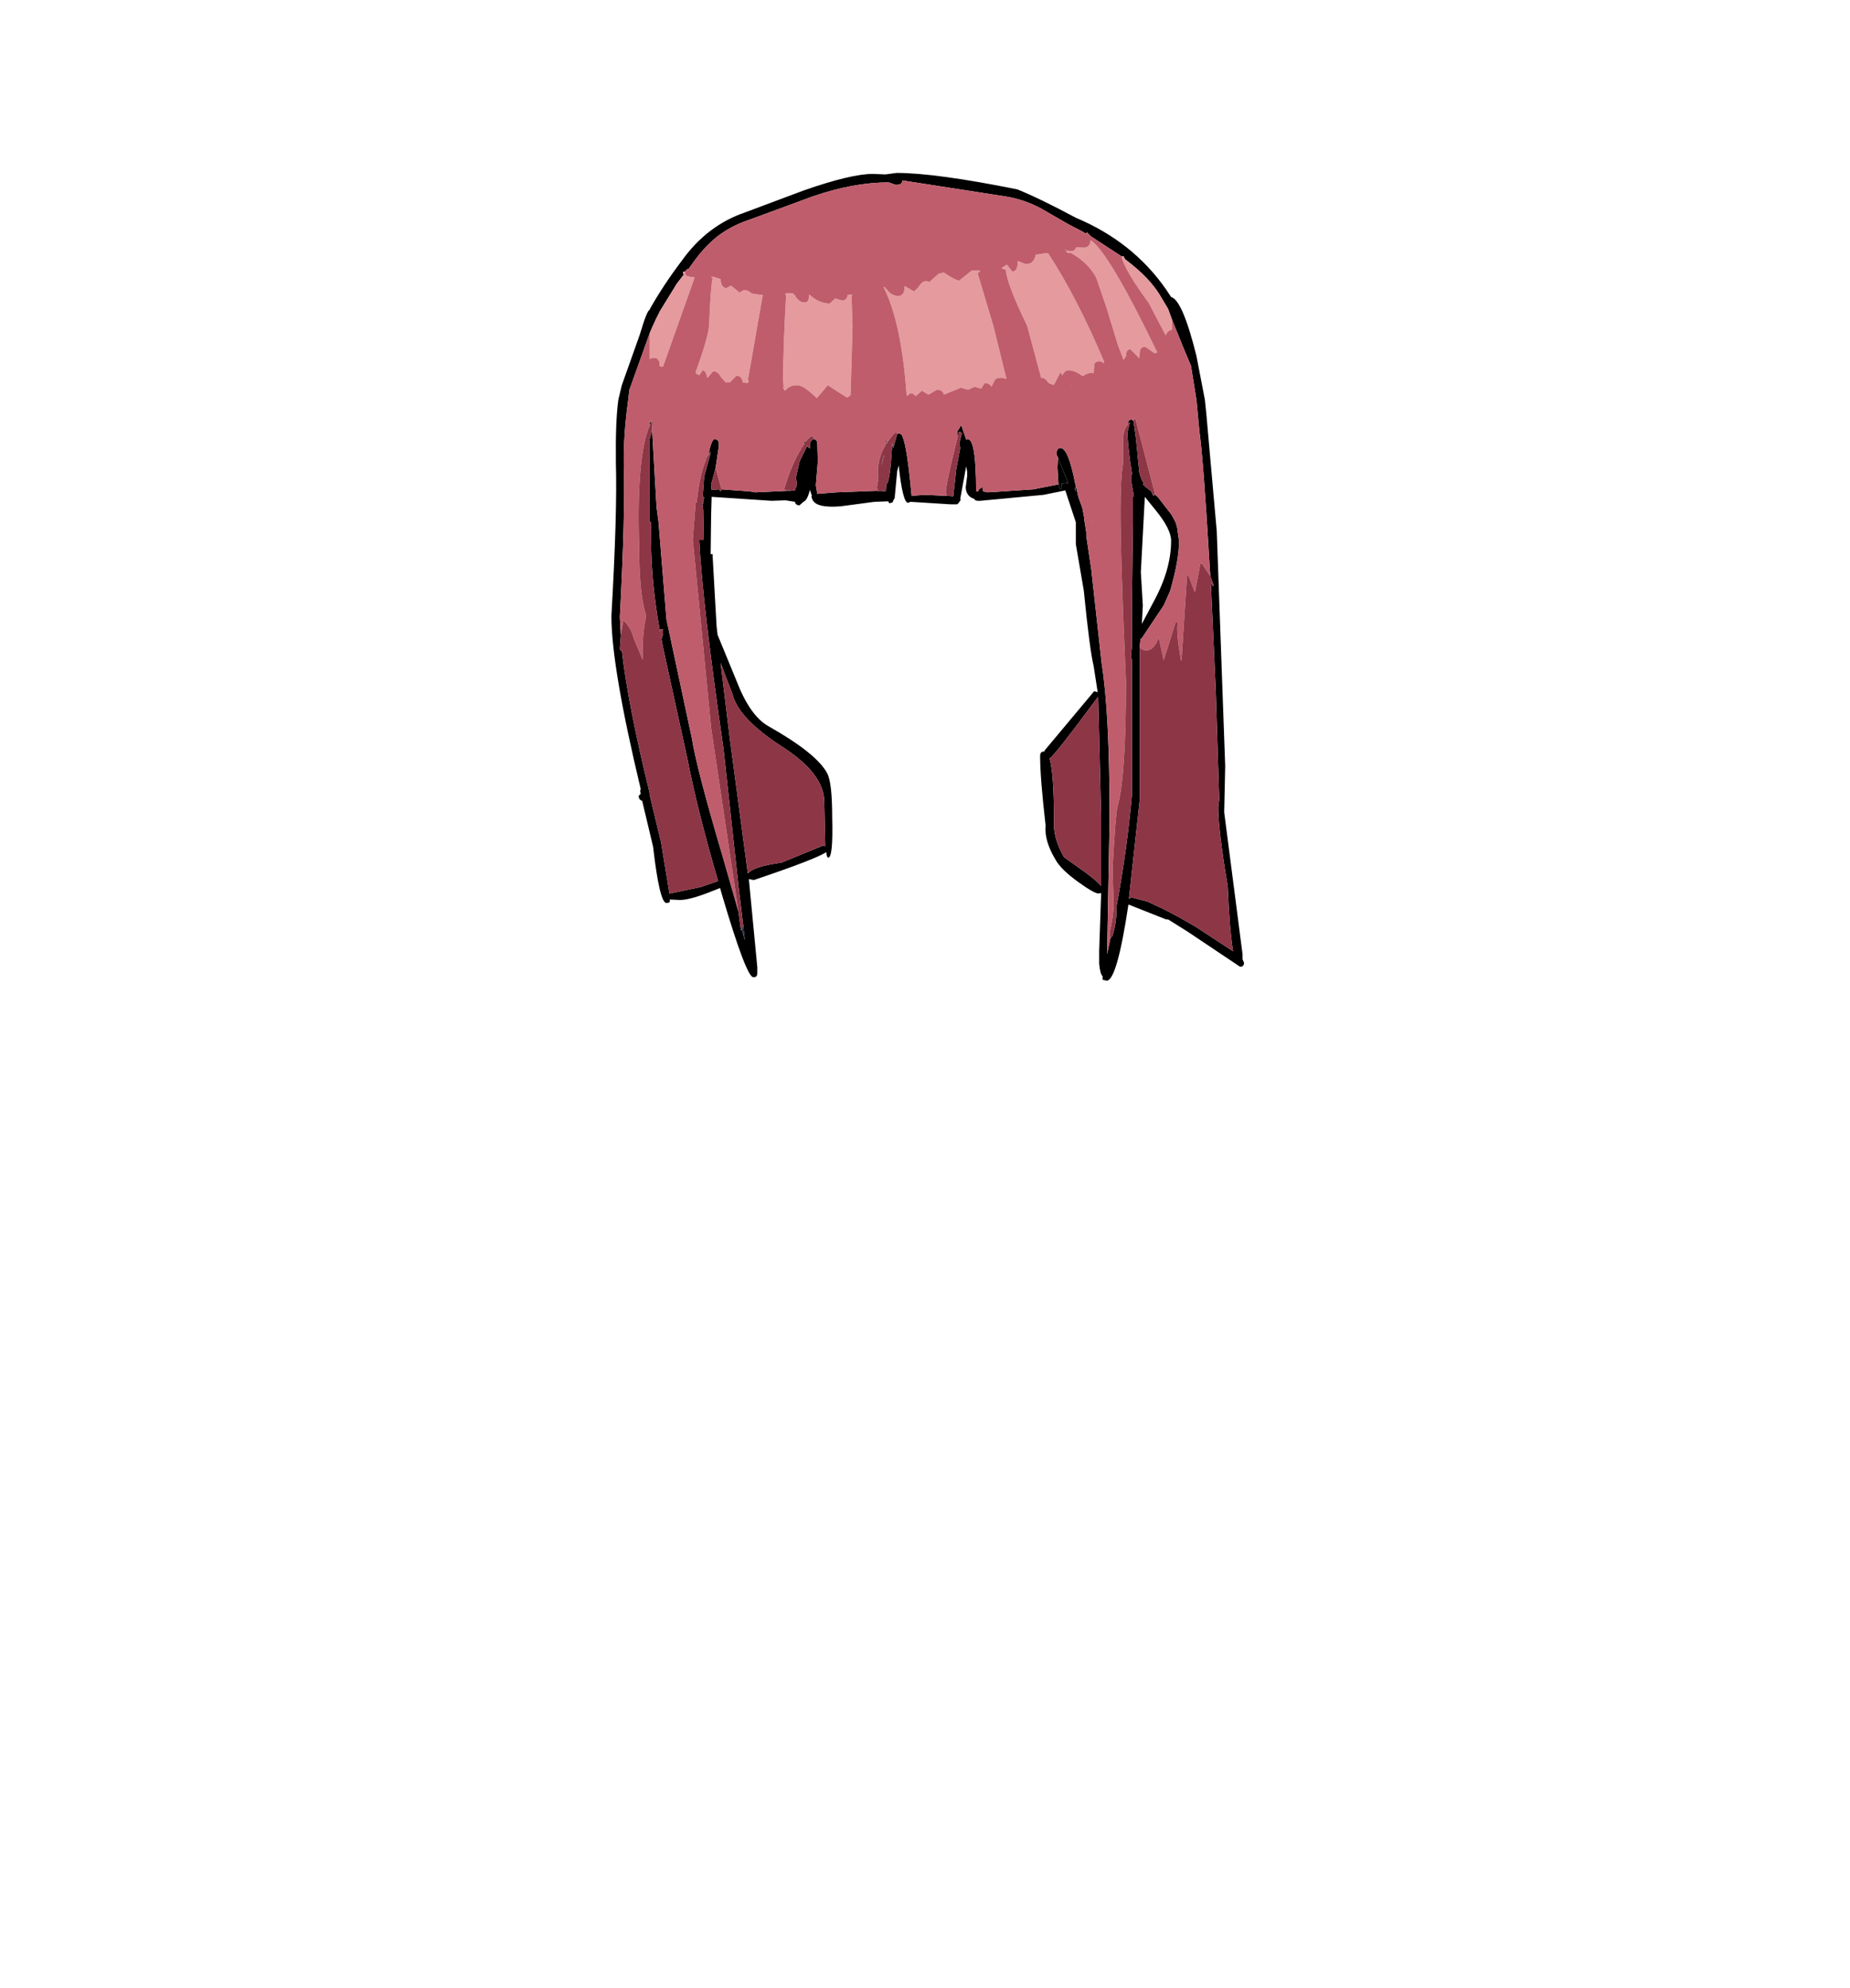 <?xml version="1.0" encoding="UTF-8"?>
<svg xmlns="http://www.w3.org/2000/svg" xmlns:xlink="http://www.w3.org/1999/xlink" width="296px" height="318px" viewBox="0 0 296 318" version="1.1">
<g id="surface1">
<path style=" stroke:none;fill-rule:evenodd;fill:rgb(0%,0%,0%);fill-opacity:1;" d="M 128.629 30.453 C 133.656 28.699 137.336 27.82 139.664 27.82 L 141.648 27.902 L 143.477 27.664 C 147.602 27.664 154.035 28.539 162.766 30.293 C 165.148 31.25 168.27 32.766 172.133 34.836 C 178.223 37.387 183.039 41.215 186.582 46.316 L 187.379 47.512 C 188.594 47.832 189.945 50.969 191.426 56.918 L 192.777 63.934 L 193.016 66.246 L 194.68 84.98 L 196.031 122.527 L 195.871 129.941 L 198.809 152.664 L 198.809 153.461 L 199.047 154.016 C 199.047 154.441 198.836 154.656 198.414 154.656 L 190.078 149.074 L 186.902 147.082 L 186.582 147.082 L 180.551 144.691 C 179.332 152.82 178.168 156.887 177.059 156.887 L 176.422 156.727 L 176.422 156.172 C 176.156 155.957 175.973 155.293 175.867 154.176 L 175.867 152.105 L 176.184 142.855 L 175.785 142.938 C 175.309 142.938 174.227 142.324 172.531 141.102 C 170.68 139.773 169.461 138.578 168.879 137.516 C 167.664 135.496 167.133 133.664 167.293 132.016 C 166.711 126.965 166.418 123.273 166.418 120.934 C 166.418 120.457 166.629 120.215 167.055 120.215 L 167.133 120.215 L 167.133 120.059 L 175.07 110.57 L 175.629 110.73 L 174.992 106.586 C 174.57 104.883 174.039 100.844 173.406 94.469 L 172.133 87.055 L 172.133 83.547 L 170.469 78.523 L 170.469 78.445 L 166.973 79.16 L 156.812 80.117 L 156.496 80.117 C 156.176 80.117 155.965 80.012 155.859 79.801 C 155.012 79.535 154.562 78.922 154.512 77.965 L 154.75 76.133 L 154.75 75.492 L 154.668 75.016 L 154.512 74.617 L 154.512 75.016 L 153.637 79.801 L 153.715 79.957 L 153.398 80.438 L 153.16 80.676 L 152.051 80.676 L 145.699 80.277 L 145.301 80.438 C 144.719 80.438 144.215 78.445 143.793 74.457 L 143.555 75.336 L 143.156 79.559 L 143.156 79.641 L 143 79.957 L 142.918 80.039 L 142.84 80.355 L 142.285 80.516 L 142.125 80.199 L 139.902 80.277 L 134.504 80.996 C 131.855 81.207 130.348 80.836 129.977 79.879 L 129.82 79.48 L 129.898 79.32 L 129.582 78.363 C 129.316 79.48 128.973 80.117 128.551 80.277 L 127.914 80.836 C 127.492 80.836 127.254 80.648 127.199 80.277 L 125.691 80.039 L 123.469 80.117 L 113.863 79.48 L 113.781 82.352 L 113.703 88.648 L 114.02 88.648 L 114.02 88.965 L 114.656 100.207 L 114.816 101.562 L 117.832 108.895 C 119.262 112.617 120.953 115.035 122.914 116.152 C 128.098 119.074 131.25 121.598 132.359 123.723 C 132.891 124.734 133.152 127.098 133.152 130.82 C 133.262 135.07 133.047 137.195 132.52 137.195 C 132.359 137.195 132.254 136.906 132.203 136.32 C 131.09 137.062 127.227 138.551 120.609 140.785 L 119.816 140.625 L 121.168 154.734 L 121.168 155.691 C 121.168 156.117 120.98 156.328 120.609 156.328 L 120.531 156.328 C 119.789 156.328 118.121 151.945 115.531 143.176 L 115.211 142.059 L 113.387 142.777 C 111.32 143.574 109.785 143.973 108.781 143.973 L 107.191 143.895 L 107.113 144.371 L 106.637 144.453 C 105.898 144.453 105.184 141.449 104.492 135.441 L 102.746 128.109 C 102.379 128.004 102.191 127.738 102.191 127.312 L 102.508 126.992 L 102.43 126.516 L 102.508 126.195 C 99.387 113.176 97.824 103.953 97.824 98.531 C 98.461 87.531 98.699 79.348 98.539 73.98 C 98.488 69.516 98.621 66.168 98.938 63.934 L 99.492 61.621 L 102.352 53.57 C 103.145 50.914 103.672 49.586 103.938 49.586 L 103.938 49.504 C 105.367 46.953 107.086 44.352 109.098 41.691 C 111.797 37.918 115.184 35.344 119.262 33.961 L 128.629 30.453 M 179.52 41.055 L 174.516 37.785 L 173.883 37.148 L 173.723 37.387 L 173.246 37.07 L 170.945 35.875 L 166.656 33.402 C 164.805 32.395 162.848 31.727 160.781 31.41 L 144.348 28.859 L 144.348 28.938 C 144.348 29.363 144.004 29.574 143.316 29.574 L 142.203 29.176 C 138.445 29.176 134.398 29.922 130.059 31.41 L 119.895 35.156 C 117.301 36.008 115.133 37.309 113.387 39.062 C 112.434 39.965 111.375 41.27 110.211 42.969 C 109.895 43.074 109.707 43.234 109.656 43.445 L 109.336 43.445 L 109.258 43.688 L 109.418 43.926 L 108.305 45.359 L 105.605 49.746 L 104.969 51.02 L 104.891 51.18 L 104.414 52.215 L 103.938 53.332 L 100.684 62.422 L 100.523 63.934 C 99.996 67.656 99.758 71.164 99.809 74.457 C 99.969 79.773 99.758 87.852 99.176 98.691 L 99.332 101.641 L 99.176 103.793 L 99.254 104.035 L 99.492 104.035 C 100.129 109.719 101.609 117.32 103.938 126.832 L 103.938 127.152 L 105.766 134.727 L 107.113 142.938 L 107.191 142.938 L 112.117 141.898 L 114.895 140.945 C 112.672 133.344 111.031 126.809 109.973 121.332 L 106.082 103.555 L 105.844 102.281 L 106.082 101.402 L 106.082 100.684 L 105.684 100.684 L 105.605 101.082 C 104.652 95.824 104.176 90.934 104.176 86.414 L 104.176 83.547 L 103.938 83.547 L 103.938 70.312 L 104.336 68.797 L 105.051 81.152 L 105.367 83.547 L 106.637 99.09 L 110.688 118.062 C 111.215 121.359 112.855 127.656 115.609 136.957 L 118.148 145.805 L 118.547 148.758 L 118.547 148.836 L 118.703 148.758 L 119.18 150.43 L 118.941 148.277 L 118.941 148.199 L 118.23 142.379 L 115.766 119.816 C 113.492 104.141 112.195 92.98 111.879 86.336 L 112.594 86.336 L 112.512 81.555 L 112.434 80.914 L 112.512 80.516 L 112.512 80.199 L 112.672 79.559 L 112.434 79.48 L 112.672 76.211 L 113.703 72.465 L 113.625 72.145 L 113.543 72.387 L 113.305 72.863 C 113.676 71.109 114.02 70.234 114.34 70.234 C 114.922 70.234 115.133 70.711 114.973 71.668 L 114.496 74.855 L 113.781 77.488 L 113.863 78.363 L 114.973 78.285 L 115.133 78.285 L 115.211 78.602 L 115.449 78.445 L 115.449 78.285 L 119.895 78.602 L 120.848 78.762 L 125.852 78.523 L 126.484 78.523 L 127.039 78.445 L 127.199 78.445 L 127.199 78.363 L 127.516 77.566 L 127.359 76.371 L 127.914 73.898 L 128.074 73.5 L 129.184 71.27 L 129.266 71.508 L 129.582 71.746 L 129.582 70.789 L 129.977 70.312 L 130.059 70.312 L 130.059 70.234 L 130.215 70.234 L 130.453 70.312 C 130.668 70.418 130.773 70.684 130.773 71.109 L 130.852 73.82 L 130.535 77.648 L 130.773 79 L 133.789 78.762 L 139.98 78.523 L 140.457 78.523 L 140.539 78.602 L 140.695 78.523 L 140.777 78.523 L 141.727 78.602 L 141.809 77.488 C 142.23 77.273 142.547 75.043 142.762 70.789 L 142.918 71.668 L 143.555 69.434 L 143.715 69.355 C 144.137 69.355 144.375 69.543 144.426 69.914 C 144.902 70.977 145.379 74.113 145.855 79.32 L 147.922 79.16 L 151.492 79.32 L 151.812 79.32 L 152.523 79.398 L 153 75.094 L 153.637 71.668 L 153.477 70.949 L 153.875 69.355 L 153.715 69.117 L 153.398 69.117 L 153.238 69.836 L 153.16 69.035 L 153.797 68 L 154.59 70.312 L 154.828 70.234 C 155.727 70.234 156.176 73.023 156.176 78.602 L 156.496 78.602 L 156.652 78.285 L 157.211 77.887 L 157.211 78.203 L 157.289 78.602 L 158.004 78.762 L 165.309 78.285 L 169.355 77.488 L 169.594 78.285 L 169.91 78.047 L 169.832 77.406 L 170.707 77.246 L 170.945 77.246 L 170.863 77.168 L 169.277 73.184 L 169.039 72.703 C 169.039 72.012 169.25 71.668 169.672 71.668 C 170.52 71.668 171.312 73.605 172.055 77.488 L 172.133 77.727 L 171.977 78.285 L 172.133 78.602 L 172.133 77.648 L 172.531 79.48 L 173.168 81.234 L 173.484 82.906 L 173.484 83.148 L 173.801 85.141 L 173.801 85.699 L 174.598 91.039 L 176.262 106.105 C 177.109 111.367 177.535 119.605 177.535 130.82 L 177.137 152.664 L 177.691 149.953 L 177.93 149.871 C 178.406 148.492 178.645 147.004 178.645 145.406 L 178.645 145.008 C 179.809 138.684 180.629 132.734 181.105 127.152 L 181.105 105.547 L 180.945 105.07 L 181.105 103.477 L 181.105 97.18 L 181.266 83.547 L 181.266 79.398 L 181.422 79.398 L 180.945 76.691 L 181.105 75.734 C 180.684 73.074 180.445 70.898 180.391 69.195 L 180.789 67.523 L 180.469 67.922 C 180.469 67.391 180.656 67.125 181.027 67.125 L 181.422 67.363 L 181.422 67.762 L 181.742 70.074 L 181.98 72.387 L 181.98 72.625 L 182.297 75.574 C 182.457 76.266 182.695 76.848 183.012 77.328 L 182.852 77.488 L 183.25 77.805 L 183.25 77.887 L 183.406 77.965 L 184.203 78.602 L 184.52 79.32 L 184.68 79.242 L 184.758 79.082 L 185.234 79.48 L 187.457 82.352 L 188.094 83.547 L 188.332 84.344 L 188.648 86.574 C 188.648 88.594 188.172 91.25 187.219 94.547 L 186.188 96.859 L 182.613 102.199 L 182.535 102.121 L 182.457 102.438 L 182.375 103.316 L 182.375 127.789 L 180.629 143.734 L 181.105 143.574 L 183.566 144.211 L 185.789 145.25 C 187.324 145.992 189.176 147.004 191.348 148.277 L 197.301 152.184 C 196.93 150.109 196.641 146.629 196.43 141.742 C 195.422 135.789 194.918 131.59 194.918 129.145 L 195.078 127.871 L 194.523 110.492 L 193.73 93.113 L 194.047 93.75 L 194.047 93.828 L 194.207 93.672 L 193.648 92.156 L 193.492 89.684 C 192.855 78.949 192.328 72.039 191.902 68.957 L 191.426 63.934 L 190.555 58.516 L 189.043 54.926 L 189.043 54.848 L 188.965 54.688 L 187.535 51.18 L 186.902 49.426 L 185.473 47.035 C 184.465 45.441 183.012 43.871 181.105 42.332 L 179.996 41.453 L 179.758 40.977 L 179.52 41.055 M 103.938 68.082 L 103.938 67.281 L 104.098 67.68 L 103.938 68.082 M 112.91 73.66 L 113.066 72.941 L 113.066 73.023 L 113.148 73.102 L 112.91 73.66 M 128.629 71.109 L 128.707 70.633 L 128.867 70.711 L 128.629 71.109 M 141.648 71.27 L 141.648 71.109 C 141.648 70.738 141.727 70.473 141.887 70.312 L 141.727 71.109 L 141.648 71.27 M 184.918 81.633 L 183.172 79.48 L 182.535 91.52 L 182.852 96.859 L 182.695 99.809 L 184.598 96.223 C 186.453 92.82 187.379 89.578 187.379 86.496 C 187.379 85.273 186.559 83.652 184.918 81.633 M 115.293 106.027 L 116.801 118.383 L 119.656 139.746 C 120.188 139.004 121.988 138.418 125.055 137.992 L 131.645 135.285 L 132.043 135.363 L 131.883 128.27 C 131.883 125.293 129.66 122.367 125.215 119.5 C 120.504 116.469 117.832 113.652 117.195 111.051 L 115.293 106.027 M 168.641 131.457 C 168.535 133.156 169.066 135.043 170.23 137.117 L 173.484 139.43 C 174.859 140.438 175.762 141.211 176.184 141.742 L 176.184 130.738 L 175.707 111.449 C 170.996 117.824 168.402 121.121 167.926 121.332 C 168.402 122.926 168.641 126.301 168.641 131.457 "/>
<path style=" stroke:none;fill-rule:evenodd;fill:rgb(18.431%,9.412%,6.275%);fill-opacity:1;" d="M 172.055 77.488 L 172.133 77.648 L 172.133 77.727 L 172.055 77.488 "/>
<path style=" stroke:none;fill-rule:evenodd;fill:rgb(42.353%,43.922%,68.627%);fill-opacity:1;" d="M 170.785 40.098 L 170.785 40.18 L 170.309 39.938 L 170.469 39.938 L 170.785 40.098 M 176.66 57.875 L 176.66 58.117 L 176.582 58.035 L 176.66 57.875 M 171.422 61.703 L 171.34 61.703 L 171.34 61.621 L 171.422 61.703 M 141.41 45.996 L 141.41 45.918 L 141.57 45.918 L 141.41 45.996 M 136.25 47.195 L 136.41 47.195 L 136.25 47.352 L 136.25 47.195 "/>
<path style=" stroke:none;fill-rule:evenodd;fill:rgb(0%,1.569%,0.784%);fill-opacity:1;" d="M 169.355 77.488 L 169.195 74.777 L 169.277 73.184 L 170.863 77.168 L 170.707 77.246 L 169.832 77.406 L 169.91 78.047 L 169.594 78.285 L 169.355 77.488 M 113.543 72.387 L 113.703 72.465 L 113.543 72.387 "/>
<path style=" stroke:none;fill-rule:evenodd;fill:rgb(4.706%,7.451%,10.588%);fill-opacity:1;" d="M 182.535 102.199 L 182.457 102.438 L 182.535 102.121 L 182.535 102.199 M 194.207 93.672 L 194.047 93.828 L 194.047 93.75 L 194.207 93.672 M 170.863 77.168 L 170.945 77.246 L 170.707 77.246 L 170.863 77.168 M 174.676 83.547 L 174.516 83.547 L 174.516 83.387 L 174.676 83.547 M 113.543 72.387 L 113.625 72.145 L 113.703 72.465 L 113.543 72.387 M 118.941 148.199 L 118.941 148.277 L 118.785 148.199 L 118.941 148.199 M 118.703 148.758 L 118.547 148.836 L 118.547 148.758 L 118.703 148.758 "/>
<path style=" stroke:none;fill-rule:evenodd;fill:rgb(16.471%,16.471%,27.451%);fill-opacity:1;" d="M 113.066 73.023 L 113.305 72.863 L 113.148 73.102 L 113.066 73.023 M 125.852 78.523 L 125.852 78.445 L 126.168 78.445 L 126.168 78.523 L 125.852 78.523 M 177.691 149.953 L 177.613 149.953 L 177.691 149.953 M 188.965 105.629 L 189.043 105.707 L 188.965 105.629 M 172.133 77.727 L 172.133 77.648 L 172.133 78.602 L 171.977 78.285 L 172.133 77.727 M 148.953 44.961 L 148.953 45.043 L 148.953 44.961 M 140.777 78.523 L 140.695 78.523 L 140.777 78.445 L 140.777 78.523 M 141.488 72.863 L 141.332 73.34 L 141.012 74.617 L 141.25 73.34 L 141.41 72.863 L 141.488 72.863 M 151.812 79.32 L 151.652 79.32 L 151.812 79.242 L 151.812 79.32 M 112.512 80.199 L 112.512 80.516 L 112.434 80.914 L 112.355 80.836 L 112.355 80.754 L 112.434 80.438 L 112.512 80.199 M 118.941 148.277 L 119.18 150.43 L 118.703 148.758 L 118.785 148.199 L 118.941 148.277 M 126.484 78.523 L 126.246 78.523 L 126.246 78.445 L 126.484 78.445 L 126.484 78.523 M 129.977 70.312 L 130.059 70.234 L 130.059 70.312 L 129.977 70.312 M 115.133 78.285 L 114.973 78.285 L 115.133 78.285 M 105.445 101.961 L 105.367 101.883 L 105.445 101.883 L 105.445 101.961 "/>
<path style=" stroke:none;fill-rule:evenodd;fill:rgb(89.804%,60.392%,61.961%);fill-opacity:1;" d="M 109.656 43.445 L 109.574 43.688 L 109.734 44.086 L 110.527 44.324 L 111.082 44.324 L 111.082 44.562 L 106.16 58.434 L 106.16 58.594 L 105.844 58.672 L 105.527 58.516 C 105.578 57.664 105.262 57.238 104.574 57.238 L 103.938 57.398 L 103.938 53.332 L 104.414 52.215 L 104.891 51.18 L 104.969 51.02 L 105.605 49.746 L 108.305 45.359 L 109.418 43.926 L 109.258 43.688 L 109.336 43.445 L 109.656 43.445 M 187.535 51.18 L 187.535 52.695 L 187.457 52.773 C 187.035 52.828 186.715 53.121 186.504 53.652 L 186.344 53.332 L 183.805 48.469 C 181.266 45.016 179.809 42.543 179.438 41.055 L 179.52 41.055 L 179.758 40.977 L 179.996 41.453 L 181.105 42.332 C 183.012 43.871 184.465 45.441 185.473 47.035 L 186.902 49.426 L 187.535 51.18 M 170.785 40.098 L 171.422 40.18 C 171.789 40.18 172.055 39.965 172.215 39.539 L 173.324 39.621 C 173.801 39.621 174.145 39.434 174.359 39.062 L 174.516 38.426 C 176.477 39.754 180.02 45.73 185.156 56.363 L 184.758 56.52 L 183.25 55.484 C 182.719 55.484 182.43 55.723 182.375 56.203 L 182.297 57.316 L 180.867 55.883 C 180.391 55.883 180.152 56.254 180.152 57 L 179.758 57.559 L 178.805 55.008 L 177.059 49.266 L 175.391 44.402 C 174.543 42.809 173.168 41.48 171.262 40.418 L 170.945 40.496 L 170.547 40.258 L 170.785 40.18 L 170.785 40.098 M 176.66 57.875 L 176.582 58.035 L 176.023 57.797 C 175.391 57.797 175.07 58.008 175.07 58.434 L 174.992 59.711 C 174.465 59.551 173.883 59.711 173.246 60.188 C 172.398 59.551 171.633 59.23 170.945 59.23 C 170.574 59.23 170.254 59.496 169.992 60.027 L 169.672 59.551 L 168.641 61.543 C 168.113 61.488 167.77 61.332 167.609 61.066 C 167.344 60.641 167 60.426 166.578 60.426 L 164.355 52.137 C 162.133 47.566 160.992 44.562 160.941 43.129 L 160.781 43.129 L 160.227 42.891 L 161.098 42.332 L 161.973 43.445 C 162.555 43.445 162.848 42.891 162.848 41.773 L 164.117 42.25 C 165.016 42.25 165.547 41.746 165.703 40.738 L 165.785 40.738 L 167.371 40.496 L 167.371 40.578 L 167.371 40.496 L 167.688 40.496 C 170.812 45.281 173.801 51.074 176.66 57.875 M 148.875 44.961 L 150.223 43.766 L 151.016 43.605 C 152.285 44.457 153.109 44.883 153.477 44.883 L 155.461 43.289 L 156.734 43.289 L 156.812 43.445 L 156.414 43.688 L 158.957 52.215 L 161.02 60.586 L 160.227 60.426 C 159.59 60.426 159.219 60.586 159.113 60.906 L 158.637 61.863 C 158.48 61.488 158.109 61.305 157.527 61.305 L 156.973 62.18 L 155.938 61.863 L 154.906 62.34 L 153.715 62.023 L 151.016 63.137 C 150.91 62.605 150.539 62.34 149.906 62.34 L 148.555 63.137 L 147.523 62.5 L 146.492 63.375 C 146.281 63.059 146.016 62.898 145.699 62.898 L 145.141 63.297 L 145.062 63.297 C 144.535 55.59 143.316 49.824 141.41 45.996 L 141.57 45.918 L 141.727 46.156 L 142.125 46.555 L 142.125 46.637 C 142.656 47.113 143.184 47.352 143.715 47.352 C 144.402 47.352 144.746 46.82 144.746 45.758 L 146.254 46.637 L 146.969 45.918 C 147.496 45.016 148.078 44.75 148.715 45.121 L 148.875 44.961 L 148.953 44.961 L 148.875 44.961 M 148.953 44.961 L 148.953 45.043 L 148.953 44.961 M 136.25 47.352 L 136.41 52.297 L 136.09 63.219 L 135.535 63.617 L 132.441 61.621 L 131.168 63.137 L 130.691 63.695 L 129.82 62.898 C 128.867 62.047 128.098 61.621 127.516 61.621 C 126.828 61.621 126.273 61.836 125.852 62.262 L 125.613 62.5 L 125.375 62.18 L 125.293 62.102 L 125.375 61.941 L 125.375 61.863 L 125.293 60.746 C 125.293 57.449 125.453 52.961 125.77 47.273 L 125.691 47.195 L 125.691 46.953 L 125.77 46.953 L 125.93 46.875 L 126.961 46.953 L 126.961 47.195 L 127.199 47.195 L 127.277 47.434 C 127.703 48.07 128.18 48.391 128.707 48.391 C 129.238 48.391 129.477 47.992 129.422 47.195 L 129.582 47.195 C 130.586 48.098 131.645 48.551 132.758 48.551 L 133.629 47.75 L 134.742 48.07 C 135.27 48.07 135.562 47.777 135.613 47.195 L 135.934 47.195 L 135.934 47.113 L 136.25 47.113 L 136.25 47.352 M 121.879 47.195 L 122.039 47.195 L 119.656 60.824 L 119.816 60.906 L 119.816 61.066 L 119.656 61.223 L 119.578 61.223 L 119.418 61.305 L 119.34 61.223 L 118.863 61.223 C 118.758 60.48 118.414 60.109 117.832 60.109 L 116.801 61.145 L 116.086 61.145 L 115.371 60.348 C 115.055 59.711 114.629 59.391 114.102 59.391 L 113.227 60.426 L 113.148 60.348 C 112.988 59.602 112.75 59.23 112.434 59.23 L 111.879 60.027 L 111.48 59.789 L 111.402 59.871 L 111.402 59.789 L 111.32 59.711 L 111.402 59.629 L 111.32 59.469 C 112.699 55.695 113.414 53.172 113.465 51.898 C 113.625 47.75 113.809 45.309 114.02 44.562 L 113.781 44.324 L 114.02 44.246 L 115.293 44.645 C 115.344 45.598 115.66 46.078 116.242 46.078 L 116.957 45.68 L 118.309 46.797 L 119.023 46.398 C 119.445 46.398 119.871 46.582 120.293 46.953 L 121.879 47.195 "/>
<path style=" stroke:none;fill-rule:evenodd;fill:rgb(74.902%,36.471%,42.353%);fill-opacity:1;" d="M 109.656 43.445 C 109.707 43.234 109.895 43.074 110.211 42.969 C 111.375 41.27 112.434 39.965 113.387 39.062 C 115.133 37.309 117.301 36.008 119.895 35.156 L 130.059 31.41 C 134.398 29.922 138.445 29.176 142.203 29.176 L 143.316 29.574 C 144.004 29.574 144.348 29.363 144.348 28.938 L 144.348 28.859 L 160.781 31.41 C 162.848 31.727 164.805 32.395 166.656 33.402 L 170.945 35.875 L 173.246 37.07 L 173.723 37.387 L 173.883 37.148 L 174.516 37.785 L 179.52 41.055 L 179.438 41.055 C 179.809 42.543 181.266 45.016 183.805 48.469 L 186.344 53.332 L 186.504 53.652 C 186.715 53.121 187.035 52.828 187.457 52.773 L 187.535 52.695 L 187.535 51.18 L 188.965 54.688 L 189.043 54.848 L 189.043 54.926 L 190.555 58.516 L 191.426 63.934 L 191.902 68.957 C 192.328 72.039 192.855 78.949 193.492 89.684 L 193.648 92.156 L 192.301 90.164 L 192.062 90.164 L 191.188 94.785 L 190.156 92.074 L 189.918 92.156 L 189.043 105.707 L 188.965 105.629 C 188.438 102.812 188.25 100.793 188.41 99.57 L 188.094 99.57 L 186.188 105.629 L 185.395 101.961 C 184.918 103.344 184.254 104.035 183.406 104.035 C 182.879 104.035 182.535 103.848 182.375 103.477 L 182.375 103.316 L 182.457 102.438 L 182.535 102.199 L 182.613 102.199 L 186.188 96.859 L 187.219 94.547 C 188.172 91.25 188.648 88.594 188.648 86.574 L 188.332 84.344 L 188.094 83.547 L 187.457 82.352 L 185.234 79.48 L 184.758 79.082 L 184.758 78.844 L 181.66 66.965 L 181.422 66.965 L 181.422 67.363 L 181.027 67.125 C 180.656 67.125 180.469 67.391 180.469 67.922 C 179.941 68.453 179.676 69.328 179.676 70.551 L 179.676 74.219 C 179.414 75.762 179.281 78.23 179.281 81.633 C 179.281 86.895 179.57 96.035 180.152 109.055 C 180.152 119.152 179.703 125.824 178.805 129.066 C 178.59 129.809 178.328 133.133 178.008 139.031 L 178.168 144.051 C 178.223 145.539 178.008 147.242 177.535 149.156 L 177.613 149.953 L 177.691 149.953 L 177.137 152.664 L 177.535 130.82 C 177.535 119.605 177.109 111.367 176.262 106.105 L 174.598 91.039 L 173.801 85.699 L 173.801 85.141 L 173.484 83.148 L 173.484 82.906 L 173.168 81.234 L 172.531 79.48 L 172.133 77.648 L 172.055 77.488 C 171.312 73.605 170.52 71.668 169.672 71.668 C 169.25 71.668 169.039 72.012 169.039 72.703 L 169.277 73.184 L 169.195 74.777 L 169.355 77.488 L 165.309 78.285 L 158.004 78.762 L 157.289 78.602 L 157.211 78.203 L 157.211 77.887 L 156.652 78.285 L 156.496 78.602 L 156.176 78.602 C 156.176 73.023 155.727 70.234 154.828 70.234 L 154.59 70.312 L 153.797 68 L 153.16 69.035 L 153.238 69.836 C 151.969 74.938 151.336 77.887 151.336 78.684 L 151.492 79.32 L 147.922 79.16 L 145.855 79.32 C 145.379 74.113 144.902 70.977 144.426 69.914 C 144.375 69.543 144.137 69.355 143.715 69.355 L 143.555 69.434 L 143.395 69.117 L 142.84 69.594 L 141.727 71.109 L 141.887 70.312 C 141.727 70.473 141.648 70.738 141.648 71.109 L 141.648 71.27 C 140.855 72.598 140.457 74.059 140.457 75.652 L 140.539 76.609 L 140.301 77.965 L 140.457 78.523 L 139.98 78.523 L 133.789 78.762 L 130.773 79 L 130.535 77.648 L 130.852 73.82 L 130.773 71.109 C 130.773 70.684 130.668 70.418 130.453 70.312 L 130.215 70.234 L 130.059 70.234 L 130.297 69.992 L 129.738 69.754 L 129.504 70.074 L 129.422 70.074 L 128.867 70.711 L 128.707 70.633 L 128.629 71.109 L 128.23 71.668 L 128.23 71.746 C 127.227 73.289 126.301 75.469 125.453 78.285 L 125.852 78.445 L 125.852 78.523 L 120.848 78.762 L 119.895 78.602 L 115.449 78.285 L 114.496 74.855 L 114.973 71.668 C 115.133 70.711 114.922 70.234 114.34 70.234 C 114.02 70.234 113.676 71.109 113.305 72.863 L 113.066 73.023 L 113.066 72.941 L 112.91 73.66 C 112.223 75.359 111.746 77.594 111.48 80.355 L 111.32 80.355 L 110.844 86.336 L 113.781 116.469 L 118.148 145.805 L 115.609 136.957 C 112.855 127.656 111.215 121.359 110.688 118.062 L 106.637 99.09 L 105.367 83.547 L 105.051 81.152 L 104.336 68.797 L 104.414 67.602 L 104.336 67.203 L 104.098 67.68 L 103.938 67.281 L 103.938 68.082 C 102.508 71.48 101.953 77.992 102.27 87.613 C 102.27 92.449 102.613 95.98 103.305 98.215 L 103.305 99.012 C 102.934 100.711 102.773 102.891 102.828 105.547 L 101.398 102.121 C 101.082 100.898 100.523 99.941 99.73 99.25 L 99.332 101.641 L 99.176 98.691 C 99.758 87.852 99.969 79.773 99.809 74.457 C 99.758 71.164 99.996 67.656 100.523 63.934 L 100.684 62.422 L 103.938 53.332 L 103.938 57.398 L 104.574 57.238 C 105.262 57.238 105.578 57.664 105.527 58.516 L 105.844 58.672 L 106.16 58.594 L 106.16 58.434 L 111.082 44.562 L 111.082 44.324 L 110.527 44.324 L 109.734 44.086 L 109.574 43.688 L 109.656 43.445 M 170.785 40.18 L 170.547 40.258 L 170.945 40.496 L 171.262 40.418 C 173.168 41.48 174.543 42.809 175.391 44.402 L 177.059 49.266 L 178.805 55.008 L 179.758 57.559 L 180.152 57 C 180.152 56.254 180.391 55.883 180.867 55.883 L 182.297 57.316 L 182.375 56.203 C 182.43 55.723 182.719 55.484 183.25 55.484 L 184.758 56.52 L 185.156 56.363 C 180.02 45.73 176.477 39.754 174.516 38.426 L 174.359 39.062 C 174.145 39.434 173.801 39.621 173.324 39.621 L 172.215 39.539 C 172.055 39.965 171.789 40.18 171.422 40.18 L 170.785 40.098 L 170.469 39.938 L 170.309 39.938 L 170.785 40.18 M 176.582 58.035 L 176.66 58.117 L 176.66 57.875 C 173.801 51.074 170.812 45.281 167.688 40.496 L 167.371 40.496 L 167.371 40.578 L 167.371 40.496 L 165.785 40.738 L 165.703 40.738 C 165.547 41.746 165.016 42.25 164.117 42.25 L 162.848 41.773 C 162.848 42.891 162.555 43.445 161.973 43.445 L 161.098 42.332 L 160.227 42.891 L 160.781 43.129 L 160.941 43.129 C 160.992 44.562 162.133 47.566 164.355 52.137 L 166.578 60.426 C 167 60.426 167.344 60.641 167.609 61.066 C 167.77 61.332 168.113 61.488 168.641 61.543 L 169.672 59.551 L 169.992 60.027 C 170.254 59.496 170.574 59.23 170.945 59.23 C 171.633 59.23 172.398 59.551 173.246 60.188 C 173.883 59.711 174.465 59.551 174.992 59.711 L 175.07 58.434 C 175.07 58.008 175.391 57.797 176.023 57.797 L 176.582 58.035 M 171.422 61.703 L 171.34 61.621 L 171.34 61.703 L 171.422 61.703 M 174.676 83.547 L 174.516 83.387 L 174.516 83.547 L 174.676 83.547 M 141.41 45.996 C 143.316 49.824 144.535 55.59 145.062 63.297 L 145.141 63.297 L 145.699 62.898 C 146.016 62.898 146.281 63.059 146.492 63.375 L 147.523 62.5 L 148.555 63.137 L 149.906 62.34 C 150.539 62.34 150.91 62.605 151.016 63.137 L 153.715 62.023 L 154.906 62.34 L 155.938 61.863 L 156.973 62.18 L 157.527 61.305 C 158.109 61.305 158.48 61.488 158.637 61.863 L 159.113 60.906 C 159.219 60.586 159.59 60.426 160.227 60.426 L 161.02 60.586 L 158.957 52.215 L 156.414 43.688 L 156.812 43.445 L 156.734 43.289 L 155.461 43.289 L 153.477 44.883 C 153.109 44.883 152.285 44.457 151.016 43.605 L 150.223 43.766 L 148.875 44.961 L 148.715 45.121 C 148.078 44.75 147.496 45.016 146.969 45.918 L 146.254 46.637 L 144.746 45.758 C 144.746 46.82 144.402 47.352 143.715 47.352 C 143.184 47.352 142.656 47.113 142.125 46.637 L 142.125 46.555 L 141.727 46.156 L 141.57 45.918 L 141.41 45.918 L 141.41 45.996 M 136.25 47.195 L 136.25 47.113 L 135.934 47.113 L 135.934 47.195 L 135.613 47.195 C 135.562 47.777 135.27 48.07 134.742 48.07 L 133.629 47.75 L 132.758 48.551 C 131.645 48.551 130.586 48.098 129.582 47.195 L 129.422 47.195 C 129.477 47.992 129.238 48.391 128.707 48.391 C 128.18 48.391 127.703 48.07 127.277 47.434 L 127.199 47.195 L 126.961 47.195 L 126.961 46.953 L 125.93 46.875 L 125.77 46.953 L 125.691 46.953 L 125.691 47.195 L 125.77 47.273 C 125.453 52.961 125.293 57.449 125.293 60.746 L 125.375 61.863 L 125.375 61.941 L 125.293 62.102 L 125.375 62.18 L 125.613 62.5 L 125.852 62.262 C 126.273 61.836 126.828 61.621 127.516 61.621 C 128.098 61.621 128.867 62.047 129.82 62.898 L 130.691 63.695 L 131.168 63.137 L 132.441 61.621 L 135.535 63.617 L 136.09 63.219 L 136.41 52.297 L 136.25 47.352 L 136.41 47.195 L 136.25 47.195 M 121.879 47.195 L 120.293 46.953 C 119.871 46.582 119.445 46.398 119.023 46.398 L 118.309 46.797 L 116.957 45.68 L 116.242 46.078 C 115.66 46.078 115.344 45.598 115.293 44.645 L 114.02 44.246 L 113.781 44.324 L 114.02 44.562 C 113.809 45.309 113.625 47.75 113.465 51.898 C 113.414 53.172 112.699 55.695 111.32 59.469 L 111.402 59.629 L 111.32 59.711 L 111.402 59.789 L 111.402 59.871 L 111.48 59.789 L 111.879 60.027 L 112.434 59.23 C 112.75 59.23 112.988 59.602 113.148 60.348 L 113.227 60.426 L 114.102 59.391 C 114.629 59.391 115.055 59.711 115.371 60.348 L 116.086 61.145 L 116.801 61.145 L 117.832 60.109 C 118.414 60.109 118.758 60.48 118.863 61.223 L 119.34 61.223 L 119.418 61.305 L 119.578 61.223 L 119.656 61.223 L 119.816 61.066 L 119.816 60.906 L 119.656 60.824 L 122.039 47.195 L 121.879 47.195 "/>
<path style=" stroke:none;fill-rule:evenodd;fill:rgb(55.294%,21.176%,27.451%);fill-opacity:1;" d="M 99.332 101.641 L 99.73 99.25 C 100.523 99.941 101.082 100.898 101.398 102.121 L 102.828 105.547 C 102.773 102.891 102.934 100.711 103.305 99.012 L 103.305 98.215 C 102.613 95.98 102.27 92.449 102.27 87.613 C 101.953 77.992 102.508 71.48 103.938 68.082 L 104.098 67.68 L 104.336 67.203 L 104.414 67.602 L 104.336 68.797 L 103.938 70.312 L 103.938 83.547 L 104.176 83.547 L 104.176 86.414 C 104.176 90.934 104.652 95.824 105.605 101.082 L 105.684 100.684 L 106.082 100.684 L 106.082 101.402 L 105.844 102.281 L 106.082 103.555 L 109.973 121.332 C 111.031 126.809 112.672 133.344 114.895 140.945 L 112.117 141.898 L 107.191 142.938 L 107.113 142.938 L 105.766 134.727 L 103.938 127.152 L 103.938 126.832 C 101.609 117.32 100.129 109.719 99.492 104.035 L 99.254 104.035 L 99.176 103.793 L 99.332 101.641 M 118.148 145.805 L 113.781 116.469 L 110.844 86.336 L 111.32 80.355 L 111.48 80.355 C 111.746 77.594 112.223 75.359 112.91 73.66 L 113.148 73.102 L 113.305 72.863 L 113.543 72.387 L 113.703 72.465 L 112.672 76.211 L 112.434 79.48 L 112.672 79.559 L 112.512 80.199 L 112.434 80.438 L 112.355 80.754 L 112.355 80.836 L 112.434 80.914 L 112.512 81.555 L 112.594 86.336 L 111.879 86.336 C 112.195 92.98 113.492 104.141 115.766 119.816 L 118.23 142.379 L 118.941 148.199 L 118.785 148.199 L 118.703 148.758 L 118.547 148.758 L 118.148 145.805 M 114.496 74.855 L 115.449 78.285 L 115.449 78.445 L 115.211 78.602 L 115.133 78.285 L 114.973 78.285 L 113.863 78.363 L 113.781 77.488 L 114.496 74.855 M 125.852 78.445 L 125.453 78.285 C 126.301 75.469 127.227 73.289 128.23 71.746 L 128.23 71.668 L 128.629 71.109 L 128.867 70.711 L 129.422 70.074 L 129.504 70.074 L 129.738 69.754 L 130.297 69.992 L 130.059 70.234 L 129.977 70.312 L 129.582 70.789 L 129.582 71.746 L 129.266 71.508 L 129.184 71.27 L 128.074 73.5 L 127.914 73.898 L 127.359 76.371 L 127.516 77.566 L 127.199 78.363 L 127.199 78.445 L 127.039 78.445 L 126.484 78.523 L 126.484 78.445 L 126.246 78.445 L 126.246 78.523 L 126.168 78.523 L 126.168 78.445 L 125.852 78.445 M 140.457 78.523 L 140.301 77.965 L 140.539 76.609 L 140.457 75.652 C 140.457 74.059 140.855 72.598 141.648 71.27 L 141.727 71.109 L 142.84 69.594 L 143.395 69.117 L 143.555 69.434 L 142.918 71.668 L 142.762 70.789 C 142.547 75.043 142.23 77.273 141.809 77.488 L 141.727 78.602 L 140.777 78.523 L 140.777 78.445 L 140.695 78.523 L 140.539 78.602 L 140.457 78.523 M 151.492 79.32 L 151.336 78.684 C 151.336 77.887 151.969 74.938 153.238 69.836 L 153.398 69.117 L 153.715 69.117 L 153.875 69.355 L 153.477 70.949 L 153.637 71.668 L 153 75.094 L 152.523 79.398 L 151.812 79.32 L 151.812 79.242 L 151.652 79.32 L 151.492 79.32 M 177.613 149.953 L 177.535 149.156 C 178.008 147.242 178.223 145.539 178.168 144.051 L 178.008 139.031 C 178.328 133.133 178.59 129.809 178.805 129.066 C 179.703 125.824 180.152 119.152 180.152 109.055 C 179.57 96.035 179.281 86.895 179.281 81.633 C 179.281 78.23 179.414 75.762 179.676 74.219 L 179.676 70.551 C 179.676 69.328 179.941 68.453 180.469 67.922 L 180.789 67.523 L 180.391 69.195 C 180.445 70.898 180.684 73.074 181.105 75.734 L 180.945 76.691 L 181.422 79.398 L 181.266 79.398 L 181.266 83.547 L 181.105 97.18 L 181.105 103.477 L 180.945 105.07 L 181.105 105.547 L 181.105 127.152 C 180.629 132.734 179.809 138.684 178.645 145.008 L 178.645 145.406 C 178.645 147.004 178.406 148.492 177.93 149.871 L 177.691 149.953 L 177.613 149.953 M 181.422 67.363 L 181.422 66.965 L 181.66 66.965 L 184.758 78.844 L 184.758 79.082 L 184.68 79.242 L 184.52 79.32 L 184.203 78.602 L 183.406 77.965 L 183.25 77.805 L 182.852 77.488 L 183.012 77.328 C 182.695 76.848 182.457 76.266 182.297 75.574 L 181.98 72.625 L 181.98 72.387 L 181.742 70.074 L 181.422 67.762 L 181.422 67.363 M 182.375 103.477 C 182.535 103.848 182.879 104.035 183.406 104.035 C 184.254 104.035 184.918 103.344 185.395 101.961 L 186.188 105.629 L 188.094 99.57 L 188.41 99.57 C 188.25 100.793 188.438 102.812 188.965 105.629 L 189.043 105.707 L 189.918 92.156 L 190.156 92.074 L 191.188 94.785 L 192.062 90.164 L 192.301 90.164 L 193.648 92.156 L 194.207 93.672 L 194.047 93.75 L 193.73 93.113 L 194.523 110.492 L 195.078 127.871 L 194.918 129.145 C 194.918 131.59 195.422 135.789 196.43 141.742 C 196.641 146.629 196.93 150.109 197.301 152.184 L 191.348 148.277 C 189.176 147.004 187.324 145.992 185.789 145.25 L 183.566 144.211 L 181.105 143.574 L 180.629 143.734 L 182.375 127.789 L 182.375 103.477 M 141.488 72.863 L 141.41 72.863 L 141.25 73.34 L 141.012 74.617 L 141.332 73.34 L 141.488 72.863 M 105.445 101.961 L 105.445 101.883 L 105.367 101.883 L 105.445 101.961 M 115.293 106.027 L 117.195 111.051 C 117.832 113.652 120.504 116.469 125.215 119.5 C 129.66 122.367 131.883 125.293 131.883 128.27 L 132.043 135.363 L 131.645 135.285 L 125.055 137.992 C 121.988 138.418 120.188 139.004 119.656 139.746 L 116.801 118.383 L 115.293 106.027 M 168.641 131.457 C 168.641 126.301 168.402 122.926 167.926 121.332 C 168.402 121.121 170.996 117.824 175.707 111.449 L 176.184 130.738 L 176.184 141.742 C 175.762 141.211 174.859 140.438 173.484 139.43 L 170.23 137.117 C 169.066 135.043 168.535 133.156 168.641 131.457 "/>
</g>
</svg>
